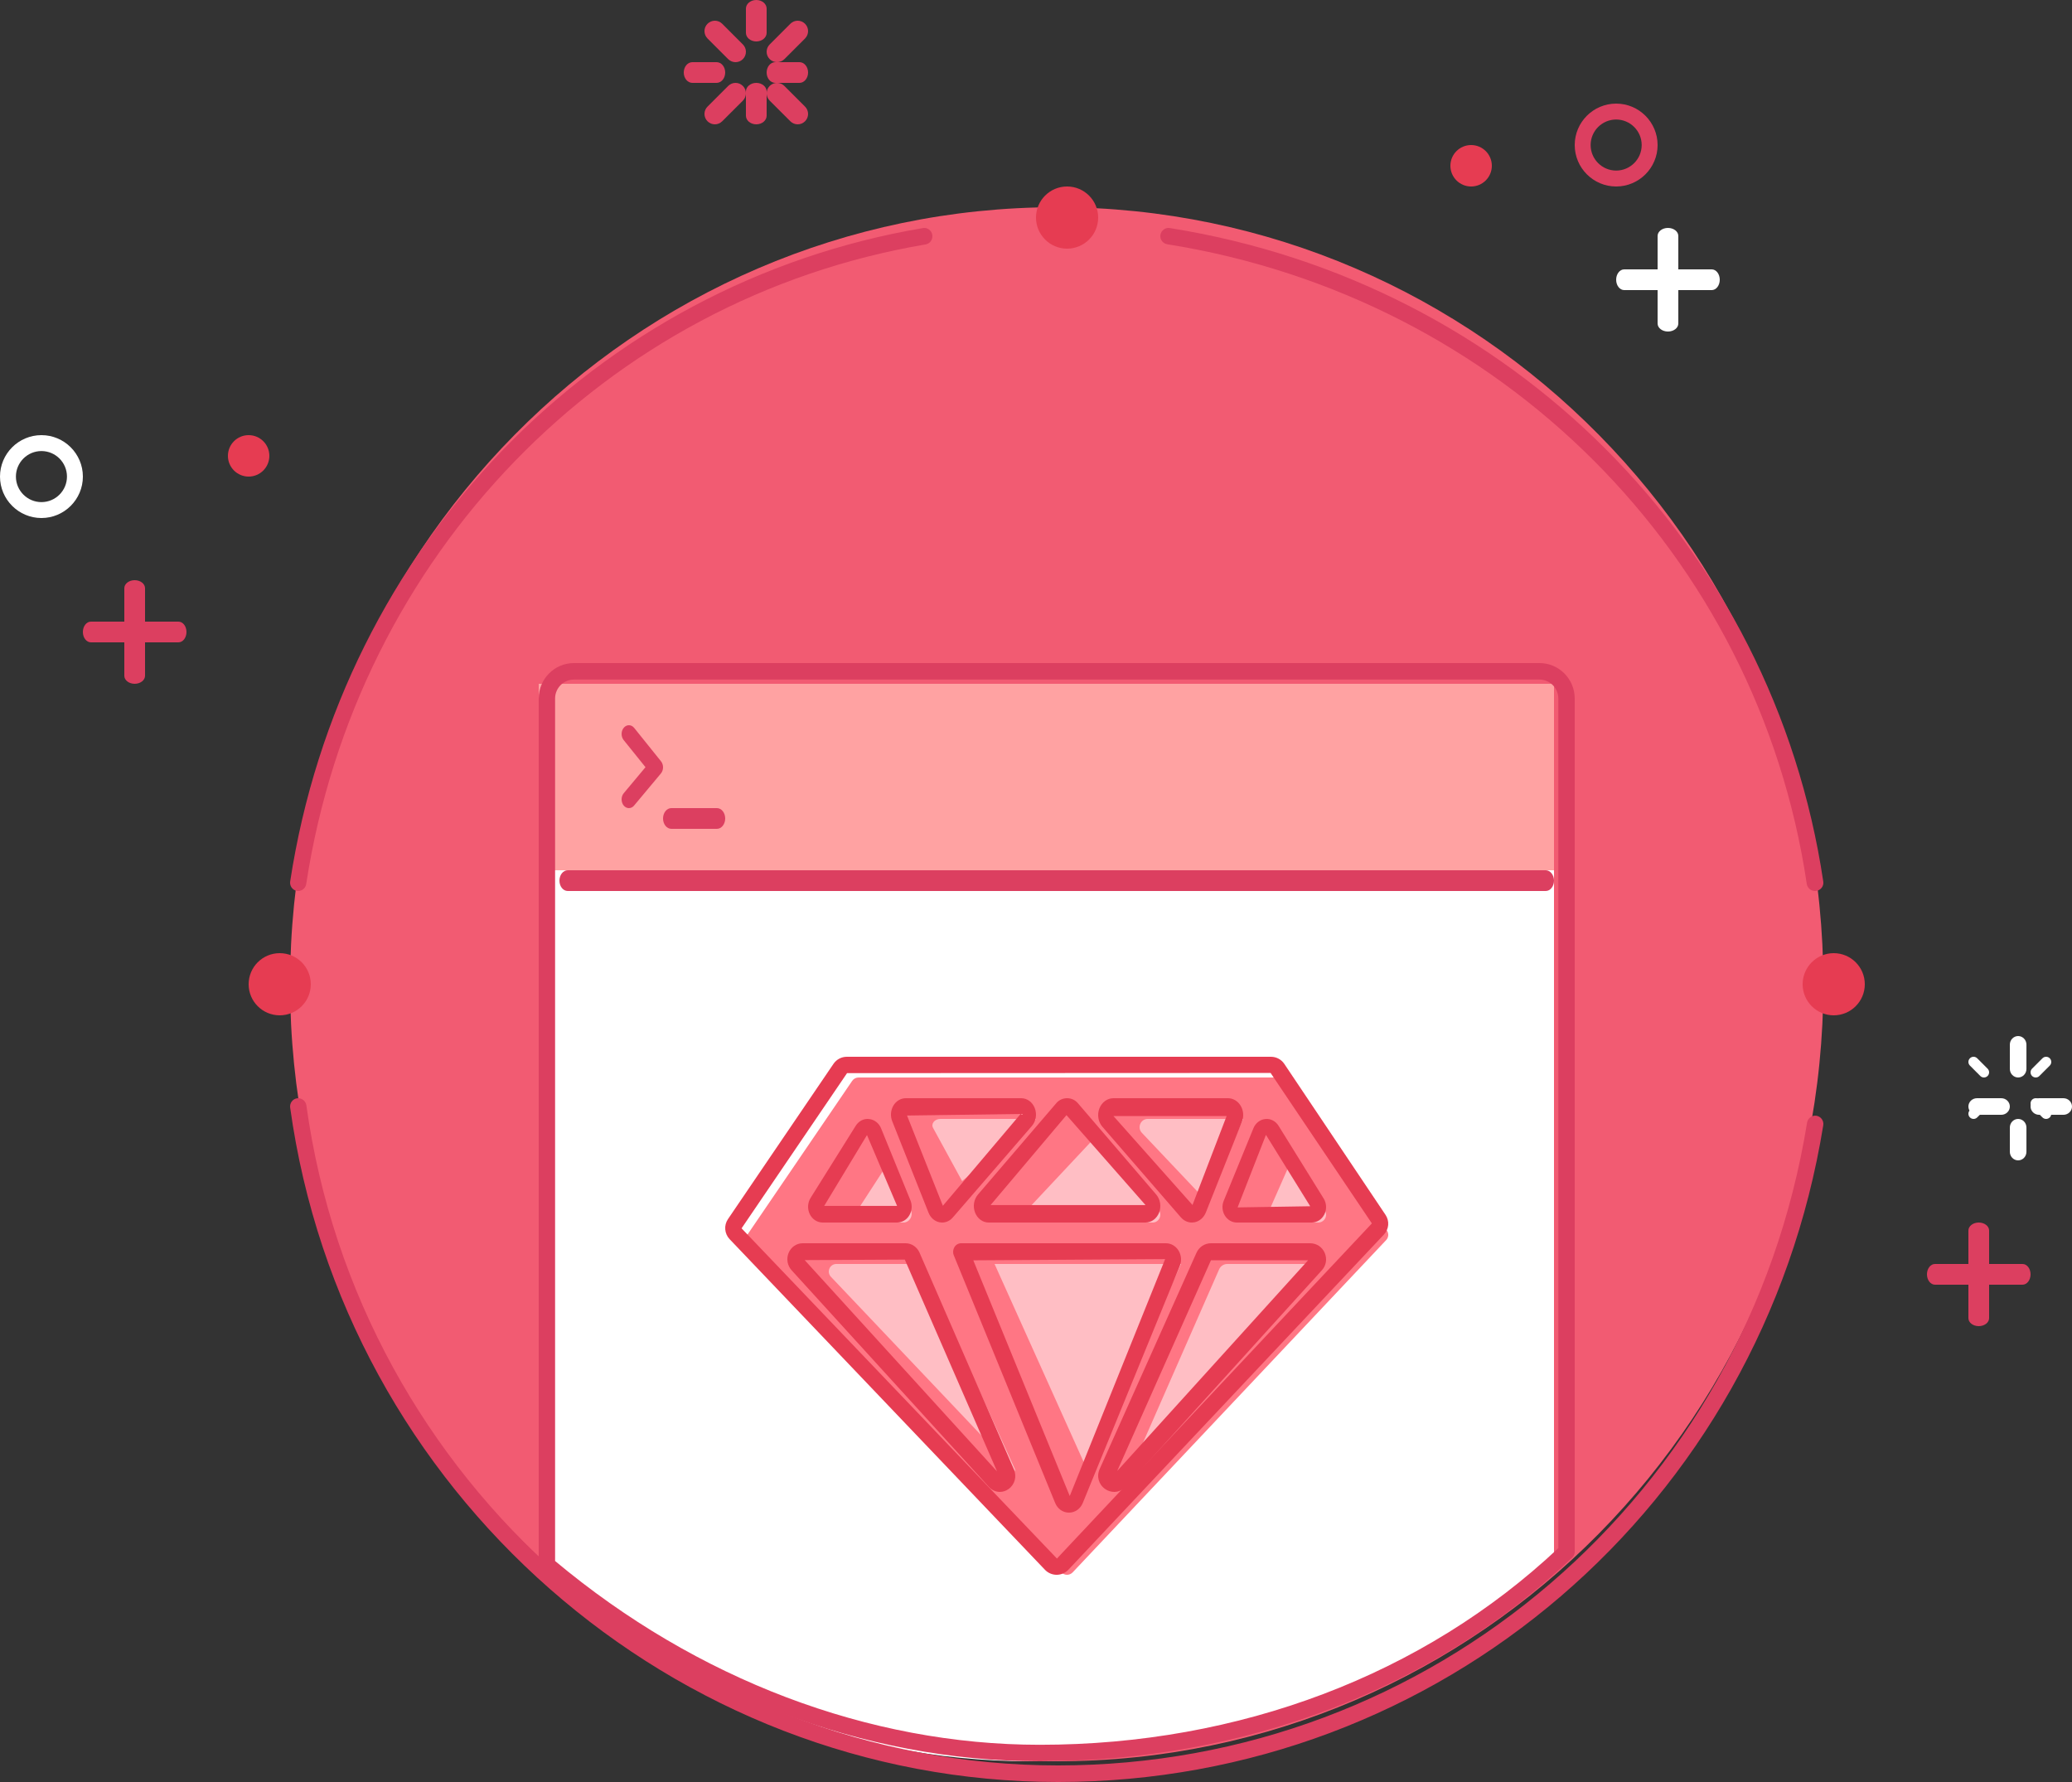 <?xml version="1.0" encoding="UTF-8"?>
<svg width="100px" height="86px" viewBox="0 0 100 86" version="1.1" xmlns="http://www.w3.org/2000/svg" xmlns:xlink="http://www.w3.org/1999/xlink">
    <rect x="0" y="0" width="100" height="86" fill="#333333" stroke="none"/>
    <!-- Generator: Sketch 46.2 (44496) - http://www.bohemiancoding.com/sketch -->
    <title>Rubyイラスト</title>
    <desc>Created with Sketch.</desc>
    <defs></defs>
    <g id="レッスン一覧---コース一覧（/languages）" stroke="none" stroke-width="1" fill="none" fill-rule="evenodd">
        <g id="Sass-目標物" transform="translate(-831, -541)" fill-rule="nonzero">
            <g id="コース一覧" transform="translate(290, 466)">
                <g id="コースカード_Ruby" transform="translate(480, 0)">
                    <g id="Rubyイラスト" transform="translate(61, 75)">
                        <path d="M88,47.5 C88,68.211 71.434,85 51,85 C30.566,85 14,68.211 14,47.5 C14,26.789 30.566,10 51,10 C71.434,10 88,26.789 88,47.5" id="Fill-1" fill="#F25B72"></path>
                        <path d="M73.702,33 L27.299,33 C26.583,33 26,33.586 26,34.308 L26,75.953 C32.408,81.362 40.666,85 49.684,85 C59.489,85 68.394,81.603 75,75.321 L75,34.308 C75,33.586 74.418,33 73.702,33" id="Fill-2" fill="#FFFFFF"></path>
                        <polygon id="Fill-3" fill="#FFA2A2" points="26 33 75 33 75 42 26 42"></polygon>
                        <path d="M72,8 C72,8.552 71.552,9 71,9 C70.448,9 70,8.552 70,8 C70,7.448 70.448,7 71,7 C71.552,7 72,7.448 72,8" id="Fill-4" fill="#E63C52"></path>
                        <path d="M13,22 C13,22.552 12.552,23 12,23 C11.448,23 11,22.552 11,22 C11,21.447 11.448,21 12,21 C12.552,21 13,21.447 13,22" id="Fill-5" fill="#E63C52"></path>
                        <path d="M53,10.5 C53,11.328 52.328,12 51.5,12 C50.672,12 50,11.328 50,10.5 C50,9.672 50.672,9 51.5,9 C52.328,9 53,9.672 53,10.5" id="Fill-6" fill="#E63C52"></path>
                        <path d="M15,47.5 C15,48.328 14.329,49 13.5,49 C12.671,49 12,48.328 12,47.5 C12,46.672 12.671,46 13.5,46 C14.329,46 15,46.672 15,47.5" id="Fill-7" fill="#E63C52"></path>
                        <path d="M90,47.5 C90,48.328 89.328,49 88.5,49 C87.672,49 87,48.328 87,47.5 C87,46.672 87.672,46 88.5,46 C89.328,46 90,46.672 90,47.5" id="Fill-8" fill="#E63C52"></path>
                        <path d="M8.613,31 L4.387,31 C4.173,31 4,30.776 4,30.5 C4,30.223 4.173,30 4.387,30 L8.613,30 C8.827,30 9,30.223 9,30.5 C9,30.776 8.827,31 8.613,31" id="Fill-9" fill="#DC3F60"></path>
                        <path d="M6.5,33 C6.223,33 6,32.827 6,32.613 L6,28.387 C6,28.173 6.223,28 6.5,28 C6.776,28 7,28.173 7,28.387 L7,32.613 C7,32.827 6.776,33 6.5,33" id="Fill-10" fill="#DC3F60"></path>
                        <path d="M97.613,62 L93.387,62 C93.173,62 93,61.776 93,61.5 C93,61.223 93.173,61 93.387,61 L97.613,61 C97.827,61 98,61.223 98,61.5 C98,61.776 97.827,62 97.613,62" id="Fill-11" fill="#DC3F60"></path>
                        <path d="M95.5,64 C95.223,64 95,63.827 95,63.613 L95,59.387 C95,59.173 95.223,59 95.5,59 C95.776,59 96,59.173 96,59.387 L96,63.613 C96,63.827 95.776,64 95.5,64" id="Fill-12" fill="#DC3F60"></path>
                        <path d="M36.5,2 C36.224,2 36,1.814 36,1.584 L36,0.416 C36,0.185 36.224,0 36.5,0 C36.777,0 37,0.185 37,0.416 L37,1.584 C37,1.814 36.777,2 36.5,2" id="Fill-13" fill="#DC3F60"></path>
                        <path d="M36.5,6 C36.224,6 36,5.814 36,5.584 L36,4.416 C36,4.186 36.224,4 36.5,4 C36.777,4 37,4.186 37,4.416 L37,5.584 C37,5.814 36.777,6 36.5,6" id="Fill-14" fill="#DC3F60"></path>
                        <path d="M38.584,4 L37.416,4 C37.185,4 37,3.776 37,3.5 C37,3.223 37.185,3 37.416,3 L38.584,3 C38.814,3 39,3.223 39,3.5 C39,3.776 38.814,4 38.584,4" id="Fill-15" fill="#DC3F60"></path>
                        <path d="M34.584,4 L33.416,4 C33.186,4 33,3.776 33,3.5 C33,3.223 33.186,3 33.416,3 L34.584,3 C34.815,3 35,3.223 35,3.5 C35,3.776 34.815,4 34.584,4" id="Fill-16" fill="#DC3F60"></path>
                        <path d="M37.502,3 C37.373,3 37.245,2.951 37.147,2.854 C36.951,2.657 36.951,2.34 37.147,2.145 L38.144,1.147 C38.34,0.951 38.658,0.951 38.853,1.147 C39.049,1.343 39.049,1.66 38.853,1.857 L37.856,2.854 C37.758,2.951 37.63,3 37.502,3" id="Fill-17" fill="#DC3F60"></path>
                        <path d="M38.499,6 C38.371,6 38.242,5.951 38.144,5.853 L37.147,4.857 C36.951,4.66 36.951,4.343 37.147,4.148 C37.342,3.951 37.66,3.951 37.856,4.148 L38.853,5.144 C39.049,5.34 39.049,5.658 38.853,5.853 C38.755,5.951 38.628,6 38.499,6" id="Fill-18" fill="#DC3F60"></path>
                        <path d="M35.499,3 C35.37,3 35.242,2.951 35.144,2.854 L34.147,1.857 C33.951,1.66 33.951,1.343 34.147,1.147 C34.343,0.951 34.66,0.951 34.856,1.147 L35.853,2.145 C36.049,2.34 36.049,2.657 35.853,2.854 C35.755,2.951 35.627,3 35.499,3" id="Fill-19" fill="#DC3F60"></path>
                        <path d="M34.502,6 C34.373,6 34.245,5.951 34.147,5.853 C33.951,5.658 33.951,5.34 34.147,5.144 L35.144,4.148 C35.34,3.951 35.657,3.951 35.853,4.148 C36.049,4.343 36.049,4.66 35.853,4.857 L34.856,5.853 C34.757,5.951 34.63,6 34.502,6" id="Fill-20" fill="#DC3F60"></path>
                        <path d="M78,9 C76.897,9 76,8.102 76,7 C76,5.898 76.897,5 78,5 C79.103,5 80,5.898 80,7 C80,8.102 79.103,9 78,9 L78,9 Z M78,5.768 C77.321,5.768 76.768,6.321 76.768,7 C76.768,7.679 77.321,8.232 78,8.232 C78.679,8.232 79.232,7.679 79.232,7 C79.232,6.321 78.679,5.768 78,5.768 L78,5.768 Z" id="Fill-21" fill="#DC3F60"></path>
                        <path d="M82.613,14 L78.387,14 C78.173,14 78,13.777 78,13.5 C78,13.224 78.173,13 78.387,13 L82.613,13 C82.827,13 83,13.224 83,13.5 C83,13.777 82.827,14 82.613,14" id="Fill-22" fill="#FFFFFF"></path>
                        <path d="M80.5,16 C80.224,16 80,15.827 80,15.613 L80,11.387 C80,11.173 80.224,11 80.5,11 C80.777,11 81,11.173 81,11.387 L81,15.613 C81,15.827 80.777,16 80.5,16" id="Fill-23" fill="#FFFFFF"></path>
                        <path d="M97.4,52 C97.18,52 97,51.814 97,51.586 L97,50.414 C97,50.186 97.18,50 97.4,50 C97.621,50 97.801,50.186 97.801,50.414 L97.801,51.586 C97.801,51.814 97.621,52 97.4,52" id="Fill-24" fill="#FFFFFF"></path>
                        <path d="M97.4,56 C97.18,56 97,55.815 97,55.586 L97,54.414 C97,54.186 97.18,54 97.4,54 C97.621,54 97.801,54.186 97.801,54.414 L97.801,55.586 C97.801,55.815 97.621,56 97.4,56" id="Fill-25" fill="#FFFFFF"></path>
                        <path d="M99.586,53.801 L98.413,53.801 C98.186,53.801 98,53.621 98,53.401 C98,53.18 98.186,53 98.413,53 L99.586,53 C99.814,53 100,53.18 100,53.401 C100,53.621 99.814,53.801 99.586,53.801" id="Fill-26" fill="#FFFFFF"></path>
                        <path d="M96.586,53.801 L95.414,53.801 C95.186,53.801 95,53.621 95,53.401 C95,53.18 95.186,53 95.414,53 L96.586,53 C96.814,53 97,53.18 97,53.401 C97,53.621 96.814,53.801 96.586,53.801" id="Fill-27" fill="#FFFFFF"></path>
                        <path d="M98.25,52 C98.186,52 98.122,51.976 98.073,51.927 C97.976,51.83 97.976,51.671 98.073,51.574 L98.574,51.073 C98.671,50.976 98.83,50.976 98.927,51.073 C99.024,51.17 99.024,51.329 98.927,51.426 L98.426,51.927 C98.378,51.976 98.314,52 98.25,52" id="Fill-28" fill="#FFFFFF"></path>
                        <path d="M98.75,54 C98.686,54 98.622,53.976 98.574,53.927 L98.073,53.427 C97.976,53.329 97.976,53.171 98.073,53.073 C98.17,52.976 98.329,52.976 98.426,53.073 L98.927,53.573 C99.024,53.671 99.024,53.83 98.927,53.927 C98.878,53.976 98.814,54 98.75,54" id="Fill-29" fill="#FFFFFF"></path>
                        <path d="M95.751,52 C95.686,52 95.623,51.976 95.575,51.927 L95.074,51.426 C94.976,51.329 94.976,51.171 95.073,51.074 C95.17,50.975 95.328,50.976 95.425,51.073 L95.926,51.574 C96.024,51.671 96.024,51.829 95.927,51.926 C95.878,51.976 95.814,52 95.751,52" id="Fill-30" fill="#FFFFFF"></path>
                        <path d="M95.249,54 C95.185,54 95.122,53.976 95.073,53.926 C94.976,53.829 94.976,53.671 95.074,53.573 L95.575,53.073 C95.672,52.975 95.83,52.975 95.927,53.074 C96.024,53.171 96.024,53.329 95.926,53.427 L95.425,53.927 C95.377,53.976 95.314,54 95.249,54" id="Fill-31" fill="#FFFFFF"></path>
                        <path d="M2,25 C0.898,25 0,24.102 0,23 C0,21.898 0.898,21 2,21 C3.102,21 4,21.898 4,23 C4,24.102 3.102,25 2,25 L2,25 Z M2,21.768 C1.321,21.768 0.768,22.321 0.768,23 C0.768,23.679 1.321,24.232 2,24.232 C2.68,24.232 3.232,23.679 3.232,23 C3.232,22.321 2.68,21.768 2,21.768 L2,21.768 Z" id="Fill-32" fill="#FFFFFF"></path>
                        <path d="M14.392,43 C14.372,43 14.352,42.998 14.331,42.995 C14.118,42.961 13.971,42.756 14.005,42.537 C16.484,26.344 28.758,13.673 44.545,11.006 C44.752,10.969 44.96,11.116 44.995,11.336 C45.03,11.554 44.886,11.76 44.672,11.796 C29.219,14.407 17.205,26.811 14.779,42.661 C14.749,42.859 14.582,43 14.392,43" id="Fill-33" fill="#DC3F60"></path>
                        <path d="M51.063,86 C32.51,86 16.578,72.009 14.004,53.454 C13.974,53.236 14.125,53.034 14.341,53.003 C14.549,52.976 14.756,53.124 14.786,53.344 C17.306,71.505 32.901,85.2 51.063,85.2 C69.102,85.2 84.306,72.153 87.214,54.178 C87.249,53.959 87.458,53.812 87.669,53.848 C87.884,53.883 88.03,54.089 87.995,54.307 C85.023,72.671 69.491,86 51.063,86" id="Fill-34" fill="#DC3F60"></path>
                        <path d="M87.597,43 C87.401,43 87.23,42.858 87.2,42.661 C84.834,26.761 72.431,14.354 56.337,11.788 C56.119,11.753 55.969,11.55 56.005,11.334 C56.04,11.118 56.251,10.966 56.466,11.007 C72.907,13.627 85.578,26.302 87.996,42.547 C88.028,42.762 87.876,42.964 87.656,42.996 C87.636,42.998 87.616,43 87.597,43" id="Fill-35" fill="#DC3F60"></path>
                        <path d="M41.439,52 L61.771,52 C61.896,52 62.014,52.063 62.084,52.166 L66.937,59.387 C67.034,59.531 67.018,59.722 66.899,59.848 L51.771,75.882 C51.623,76.039 51.373,76.039 51.224,75.884 L36.103,60.061 C35.982,59.935 35.966,59.742 36.064,59.597 L41.128,52.164 C41.197,52.061 41.314,52 41.439,52" id="Fill-36" fill="#FF7684"></path>
                        <path d="M50.995,76 C50.783,76 50.578,75.912 50.433,75.759 L35.211,59.8 C34.963,59.538 34.93,59.135 35.132,58.837 L40.228,51.339 C40.373,51.126 40.613,51 40.87,51 L61.338,51 C61.599,51 61.84,51.129 61.984,51.344 L66.868,58.628 C67.069,58.926 67.038,59.318 66.79,59.581 L51.562,75.757 C51.417,75.911 51.211,76 50.997,76 L50.995,76 L50.995,76 Z M40.881,51.79 L35.79,59.28 L51.01,75.216 L66.21,59.042 L61.322,51.781 L40.881,51.79 L40.881,51.79 Z" id="Fill-37" fill="#E63C52"></path>
                        <path d="M44.491,61 L40.365,61 C40.045,61 39.88,61.384 40.101,61.617 L49,71 C48.998,70.957 48.987,70.911 48.966,70.865 L44.491,61" id="Fill-38" fill="#FFBEC4"></path>
                        <polyline id="Fill-39" fill="#FFBEC4" points="48 61 52.5 71 57 61 48 61"></polyline>
                        <path d="M59.23,61 C59.061,61 58.907,61.102 58.837,61.261 L55,70 L63,61 L59.23,61" id="Fill-40" fill="#FFBEC4"></path>
                        <path d="M55.63,59 C55.955,59 56.122,58.601 55.897,58.361 L52.748,55 L49,59 L55.63,59" id="Fill-41" fill="#FFBEC4"></path>
                        <path d="M55.11,54.671 L58.261,58 L60,54 L55.392,54 C55.048,54 54.871,54.418 55.11,54.671" id="Fill-42" fill="#FFBEC4"></path>
                        <path d="M45.033,54.435 L46.434,57 L50,54 L45.385,54 C45.107,54 44.921,54.231 45.033,54.435" id="Fill-43" fill="#FFBEC4"></path>
                        <path d="M63.62,59 C63.923,59 64.104,58.664 63.936,58.413 L62.323,56 L61,59 L63.62,59" id="Fill-44" fill="#FFBEC4"></path>
                        <path d="M43.599,59 C43.888,59 44.082,58.691 43.966,58.416 L42.945,56 L41,59 L43.599,59" id="Fill-45" fill="#FFBEC4"></path>
                        <path d="M48.256,72 C48.062,72 47.871,71.918 47.724,71.757 L38.203,61.301 C38.001,61.078 37.943,60.751 38.06,60.466 C38.176,60.183 38.443,60 38.738,60 L43.706,60 C43.994,60 44.258,60.177 44.378,60.451 L48.931,70.906 C49.084,71.255 48.977,71.65 48.672,71.864 C48.543,71.955 48.399,72 48.256,72 L48.256,72 Z M38.836,60.813 L48.119,71.009 L43.668,60.789 L38.836,60.813 L38.836,60.813 Z" id="Fill-46" fill="#E63C52"></path>
                        <path d="M51.591,73 C51.298,73 51.042,72.82 50.924,72.532 L46.032,60.581 C45.98,60.453 45.992,60.305 46.062,60.187 C46.134,60.07 46.255,60 46.385,60 L56.271,60 C56.518,60 56.746,60.133 56.881,60.355 C57.016,60.578 57.038,60.856 56.938,61.099 L52.259,72.531 C52.141,72.819 51.886,72.999 51.593,73 L51.591,73 L51.591,73 Z M46.974,60.824 L51.629,72.198 L56.232,60.766 L46.974,60.824 L46.974,60.824 Z" id="Fill-47" fill="#E63C52"></path>
                        <path d="M53.775,72 C53.628,72 53.48,71.956 53.347,71.867 C53.026,71.651 52.912,71.253 53.072,70.897 L57.746,60.457 C57.87,60.179 58.144,60 58.444,60 L63.232,60 C63.54,60 63.81,60.178 63.934,60.464 C64.058,60.751 64.006,61.073 63.797,61.303 L54.335,71.745 C54.183,71.913 53.98,72 53.775,72 L53.775,72 Z M58.444,60.821 L53.919,70.99 L63.133,60.821 L58.444,60.821 L58.444,60.821 Z" id="Fill-48" fill="#E63C52"></path>
                        <path d="M55.285,59 L47.715,59 C47.428,59 47.17,58.809 47.057,58.514 C46.945,58.22 47,57.881 47.199,57.649 L50.983,53.235 C51.25,52.923 51.748,52.92 52.017,53.236 L55.802,57.649 C56,57.881 56.055,58.221 55.943,58.515 C55.83,58.809 55.571,59 55.285,59 L55.285,59 Z M47.808,58.157 L55.285,58.157 L51.471,53.817 L47.808,58.157 L47.808,58.157 Z" id="Fill-49" fill="#E63C52"></path>
                        <path d="M57.522,59 C57.323,59 57.131,58.91 56.99,58.748 L53.205,54.378 C53,54.142 52.944,53.795 53.059,53.495 C53.176,53.194 53.442,53 53.737,53 L59.262,53 C59.512,53 59.743,53.138 59.88,53.368 C60.017,53.601 60.038,53.89 59.937,54.143 L58.198,58.513 C58.098,58.763 57.893,58.941 57.651,58.988 C57.608,58.996 57.565,59 57.522,59 L57.522,59 Z M53.737,53.86 L57.553,58.153 L59.2,53.86 L53.737,53.86 L53.737,53.86 Z" id="Fill-50" fill="#E63C52"></path>
                        <path d="M45.47,59 C45.428,59 45.385,58.996 45.343,58.988 C45.108,58.941 44.911,58.769 44.814,58.527 L43.061,54.111 C42.963,53.865 42.984,53.584 43.116,53.358 C43.249,53.134 43.473,53 43.715,53 L49.285,53 C49.572,53 49.83,53.188 49.942,53.481 C50.055,53.773 49.999,54.111 49.802,54.339 L45.985,58.756 C45.849,58.914 45.662,59 45.47,59 L45.47,59 Z M43.776,53.836 L45.505,58.191 L49.256,53.761 L43.776,53.836 L43.776,53.836 Z" id="Fill-51" fill="#E63C52"></path>
                        <path d="M63.306,59 L59.695,59 C59.459,59 59.242,58.873 59.113,58.661 C58.984,58.449 58.964,58.184 59.059,57.953 L60.495,54.446 C60.597,54.197 60.818,54.027 61.071,54.004 C61.32,53.976 61.568,54.106 61.708,54.334 L63.883,57.84 C64.025,58.069 64.039,58.362 63.918,58.605 C63.797,58.849 63.563,59 63.306,59 L63.306,59 Z M61.098,54.77 L59.73,58.27 L63.234,58.214 L61.098,54.77 L61.098,54.77 Z" id="Fill-52" fill="#E63C52"></path>
                        <path d="M43.295,59 L39.704,59 C39.444,59 39.205,58.845 39.082,58.597 C38.96,58.347 38.975,58.047 39.12,57.813 L41.296,54.336 C41.439,54.106 41.684,53.972 41.943,54.005 C42.198,54.029 42.422,54.203 42.524,54.456 L43.941,57.932 C44.036,58.168 44.016,58.438 43.885,58.655 C43.755,58.871 43.535,59 43.295,59 L43.295,59 Z M39.778,58.197 L43.295,58.197 L41.843,54.779 L39.778,58.197 L39.778,58.197 Z" id="Fill-53" fill="#E63C52"></path>
                        <path d="M74.601,43 L27.399,43 C27.178,43 27,42.776 27,42.5 C27,42.224 27.178,42 27.399,42 L74.601,42 C74.821,42 75,42.224 75,42.5 C75,42.776 74.821,43 74.601,43" id="Fill-54" fill="#DC3F60"></path>
                        <path d="M30.353,39 C30.263,39 30.172,38.96 30.103,38.877 C29.966,38.712 29.966,38.445 30.103,38.281 L31.153,37.025 L30.098,35.714 C29.964,35.546 29.968,35.279 30.108,35.118 C30.248,34.956 30.473,34.961 30.607,35.129 L31.901,36.739 C32.035,36.904 32.033,37.167 31.896,37.329 L30.602,38.877 C30.534,38.96 30.443,39 30.353,39" id="Fill-55" fill="#DC3F60"></path>
                        <path d="M34.6,40 L32.4,40 C32.179,40 32,39.776 32,39.5 C32,39.223 32.179,39 32.4,39 L34.6,39 C34.821,39 35,39.223 35,39.5 C35,39.776 34.821,40 34.6,40" id="Fill-56" fill="#DC3F60"></path>
                        <path d="M50.181,85 C41.689,85 33.152,81.742 26.141,75.824 C26.051,75.75 26,75.637 26,75.52 L26,33.711 C26,32.767 26.761,32 27.699,32 L74.3,32 C75.238,32 76,32.767 76,33.711 L76,74.885 C76,74.995 75.955,75.099 75.877,75.175 C69.211,81.511 60.085,85 50.181,85 L50.181,85 Z M26.79,75.334 C33.632,81.055 41.931,84.204 50.181,84.204 C59.82,84.204 68.701,80.835 75.209,74.714 L75.209,33.711 C75.209,33.206 74.801,32.796 74.3,32.796 L27.699,32.796 C27.198,32.796 26.79,33.206 26.79,33.711 L26.79,75.334 L26.79,75.334 Z" id="Fill-57" fill="#DC3F60"></path>
                    </g>
                </g>
            </g>
        </g>
    </g>
</svg>